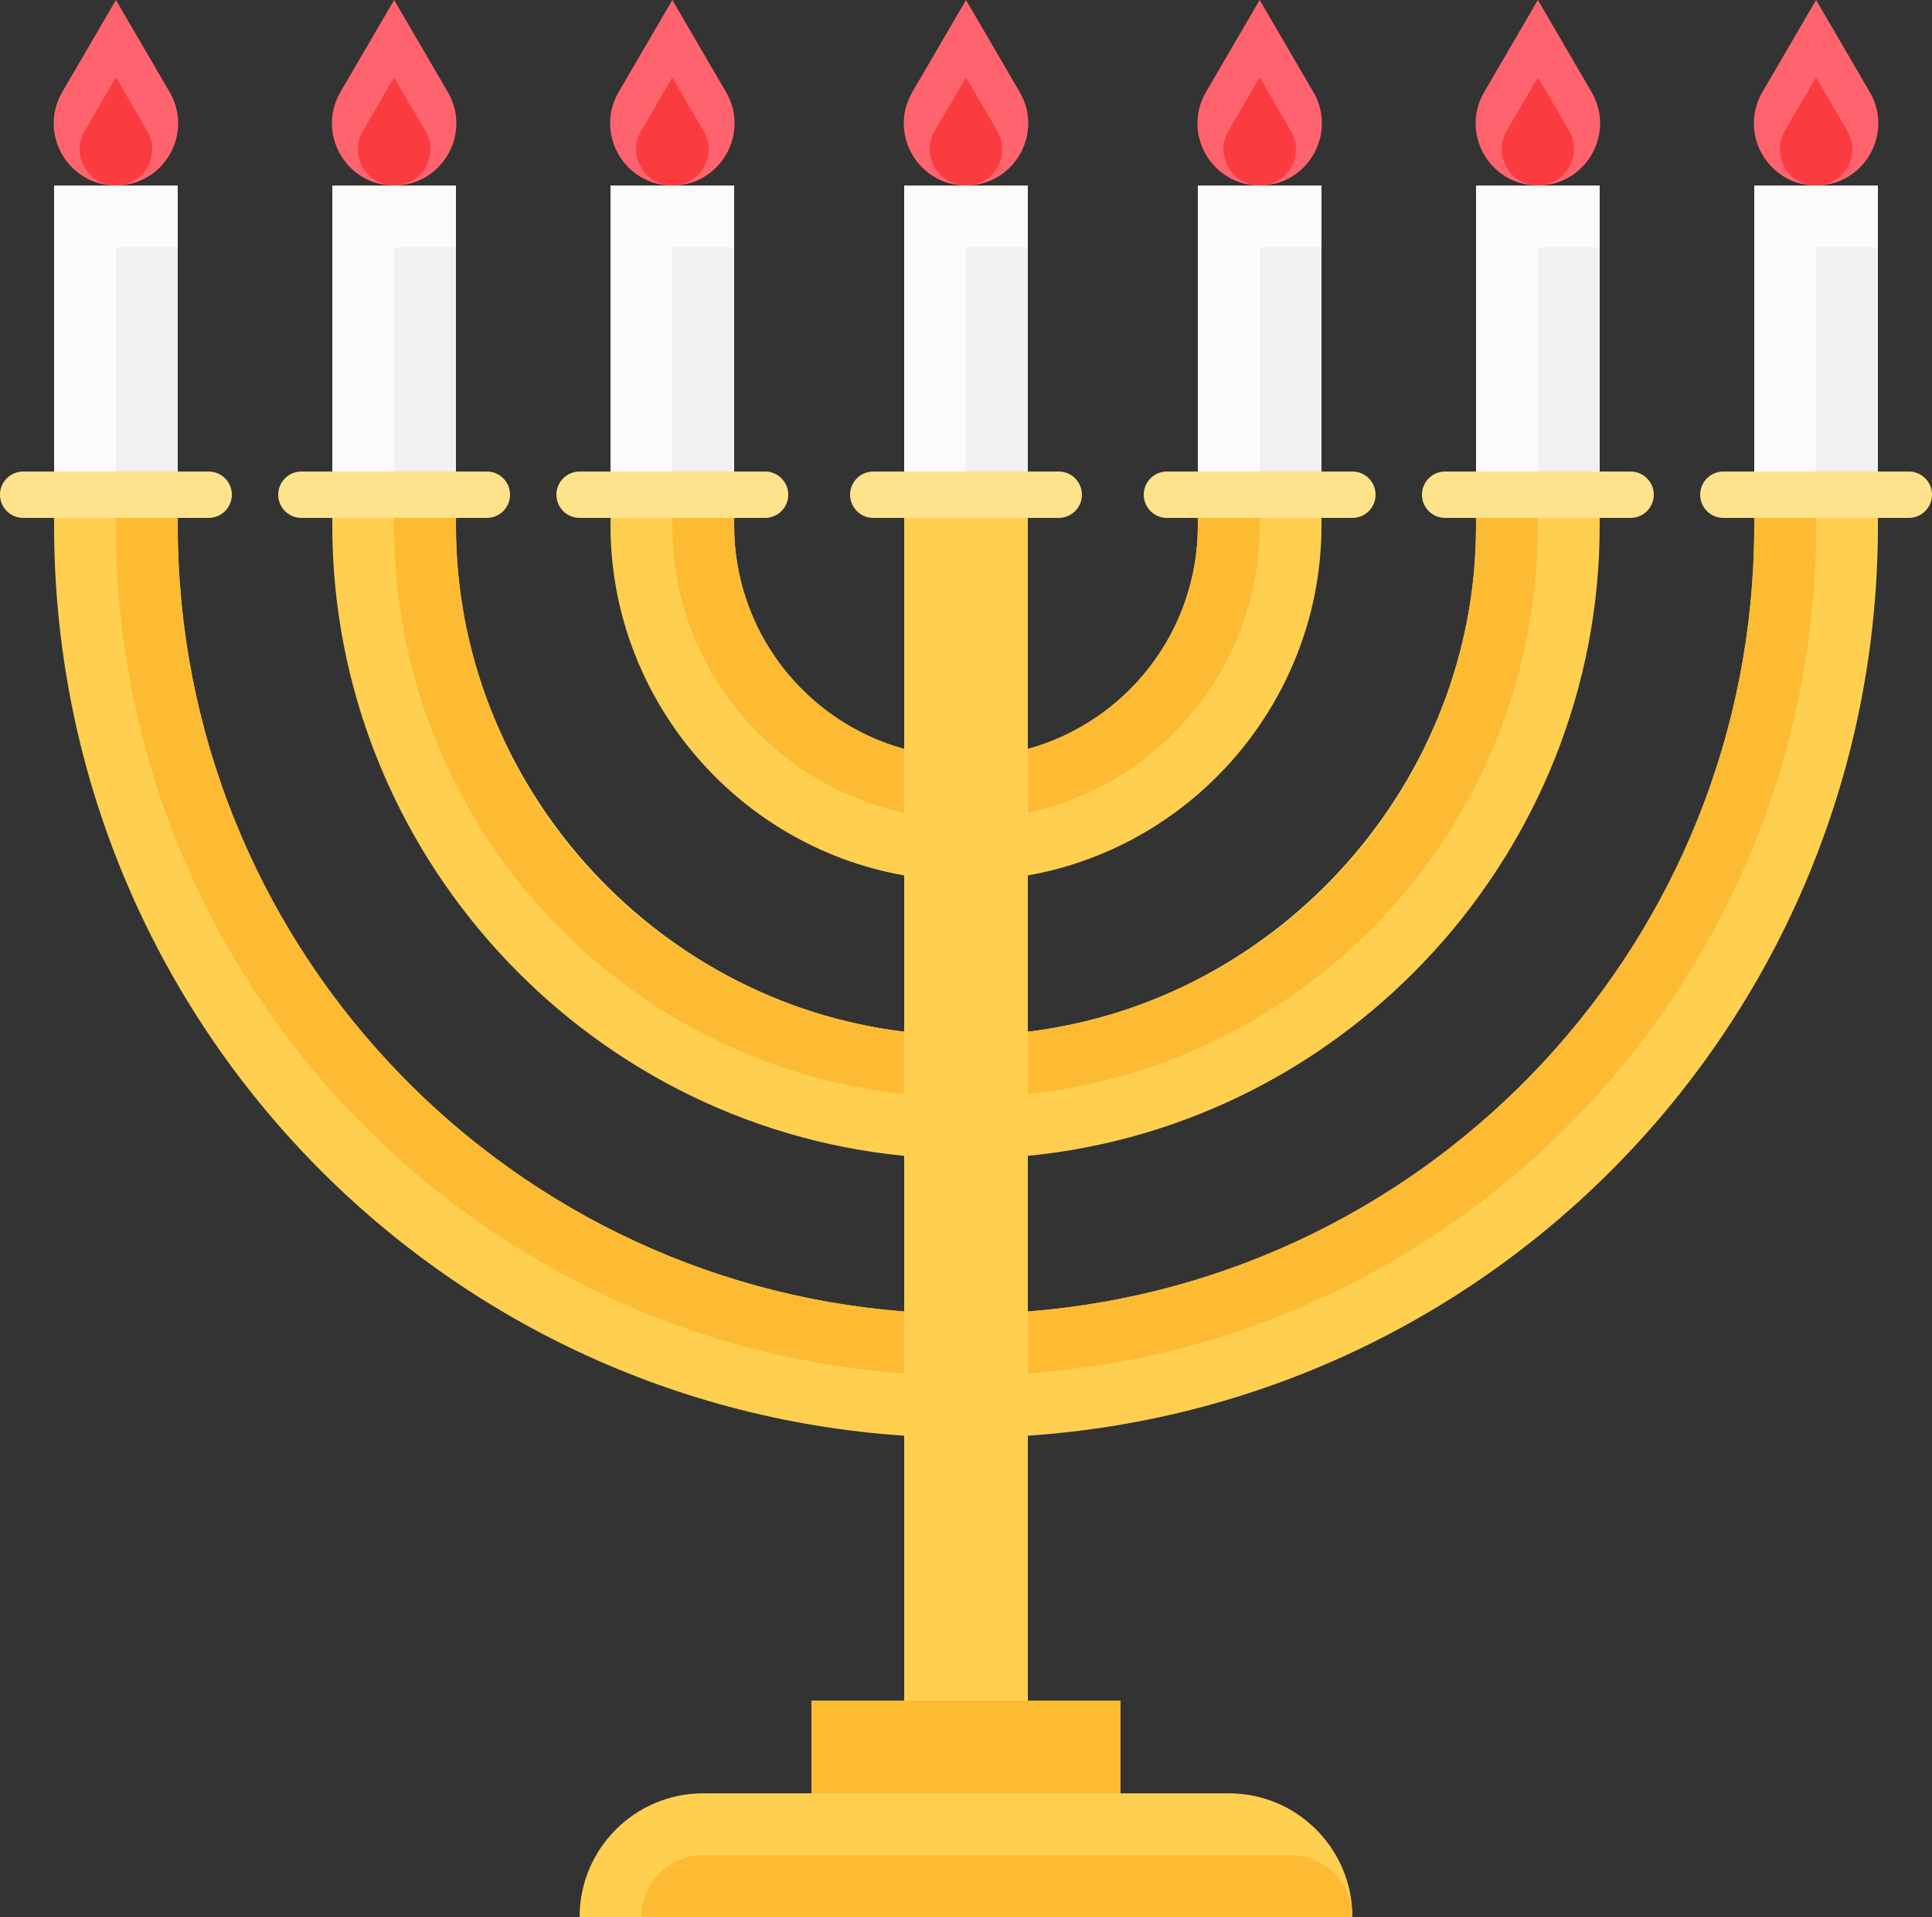<svg xmlns="http://www.w3.org/2000/svg" width="1080" height="1071.36" viewBox="0 0 1080 1071.36"><rect x="0" y="0" width="1080" height="1071.36" fill="#333333" stroke="none"/><g id="a"/><g id="b"><g id="c"><g id="d"><path d="M669.6 103.68h69.12v172.8H669.6z" fill="#fdfbfa"/><path d="M505.44 103.68h69.12v172.8H505.44z" fill="#fdfbfa"/><path d="M825.12 103.68h69.12v172.8H825.12z" fill="#fdfbfa"/><path d="M980.64 103.68h69.12v172.8H980.64z" fill="#fdfbfa"/><path d="M30.24 103.68h69.12v172.8H30.24z" fill="#fdfbfa"/><path d="M185.76 103.68h69.12v172.8H185.76z" fill="#fdfbfa"/><path d="M64.8 103.68h0c-26.81.0-43.51-29.08-30.01-52.24L64.8.0h0l30.01 51.44c13.51 23.16-3.2 52.24-30.01 52.24z" fill="#ff646e"/><path d="M64.8 103.68h0c-15.64.0-25.38-16.97-17.5-30.47L64.8 43.2h0l17.5 30.01c7.88 13.51-1.86 30.47-17.5 30.47z" fill="#fa3c41"/><path d="M220.32 103.68h0c-26.81.0-43.51-29.08-30.01-52.24L220.32.0h0l30.01 51.44c13.51 23.16-3.2 52.24-30.01 52.24z" fill="#ff646e"/><path d="M220.32 103.68h0c-15.64.0-25.38-16.97-17.5-30.47l17.5-30.01h0l17.5 30.01c7.88 13.51-1.86 30.47-17.5 30.47z" fill="#fa3c41"/><path d="M375.84 103.68h0c-26.81.0-43.51-29.08-30.01-52.24L375.84.0h0l30.01 51.44c13.51 23.16-3.2 52.24-30.01 52.24z" fill="#ff646e"/><path d="M375.84 103.68h0c-15.64.0-25.38-16.97-17.5-30.47l17.5-30.01h0l17.5 30.01c7.88 13.51-1.86 30.47-17.5 30.47z" fill="#fa3c41"/><path d="M341.28 103.68h69.12v172.8H341.28z" fill="#fdfbfa"/><path d="M704.16 138.24h34.56v138.24H704.16z" fill="#f2f0f0"/><path d="M540 138.24h34.56v138.24H540z" fill="#f2f0f0"/><path d="M859.68 138.24h34.56v138.24H859.68z" fill="#f2f0f0"/><path d="M1015.2 138.24h34.56v138.24H1015.2z" fill="#f2f0f0"/><path d="M64.8 138.24h34.56v138.24H64.8z" fill="#f2f0f0"/><path d="M220.32 138.24h34.56v138.24H220.32z" fill="#f2f0f0"/><path d="M375.84 138.24h34.56v138.24H375.84z" fill="#f2f0f0"/><path d="M505.44 950.4V802.37C238.32 784.43 30.24 562.6 30.24 293.76v-17.28H99.36v17.28c0 230.28 177.63 421.47 406.08 439.22v-87.01c-179.91-17.55-319.68-170.72-319.68-352.22v-17.28h69.12v17.28c0 143.18 109.32 265.61 250.56 282.86v-87.36c-94.11-16.6-164.16-99.34-164.16-195.5v-17.28h69.12v17.28c0 58.56 39.39 109.47 95.04 124.84V276.47h69.12v142.12c55.65-15.37 95.04-66.28 95.04-124.84v-17.28h69.12v17.28c0 96.15-70.05 178.89-164.16 195.5v87.36c141.24-17.25 250.56-139.67 250.56-282.86v-17.28h69.12v17.28c0 181.49-139.77 334.66-319.68 352.22v87.01c228.45-17.75 406.08-208.95 406.08-439.22v-17.28h69.12v17.28c0 268.84-208.08 490.67-475.2 508.61V950.4h-69.12z" fill="#ffcf50"/><g><path d="M410.4 293.76c0-5.87.53-11.61 1.28-17.28h-34.92c-.59 5.68-.92 11.44-.92 17.28.0 78.8 55.54 144.56 129.6 160.45v-35.65c-54.77-15.14-95.04-65.21-95.04-124.8z" fill="#fcbb32"/><path d="M704.16 293.76c0-5.84-.33-11.6-.92-17.28h-34.92c.76 5.67 1.28 11.41 1.28 17.28.0 59.59-40.27 109.65-95.04 124.8v35.65c74.06-15.88 129.6-81.65 129.6-160.45z" fill="#fcbb32"/><path d="M99.36 293.76c0-2.9.16-5.76.22-8.64H65.02c-.05 2.89-.22 5.74-.22 8.64.0 250.81 194.35 456.09 440.64 473.81v-34.65c-227.19-17.65-406.08-207.45-406.08-439.16z" fill="#fcbb32"/><path d="M1015.2 293.76c0-2.9-.17-5.75-.22-8.64h-34.56c.06 2.88.22 5.74.22 8.64.0 231.71-178.89 421.52-406.08 439.16v34.65c246.29-17.72 440.64-223 440.64-473.81z" fill="#fcbb32"/></g><g><path d="M505.44 576.58c-141.13-17.09-250.56-137.08-250.56-282.82.0-5.83.53-11.53.87-17.28h-34.56c-.31 5.76-.87 11.45-.87 17.28.0 164.87 124.83 300.5 285.12 317.74v-34.92z" fill="#fcbb32"/><path d="M858.81 276.48h-34.56c.35 5.75.87 11.45.87 17.28.0 145.75-109.43 265.73-250.56 282.82v34.92c160.29-17.24 285.12-152.88 285.12-317.74.0-5.83-.56-11.52-.87-17.28z" fill="#fcbb32"/></g><path d="M453.6 950.4h172.8v51.84H453.6z" fill="#fcbb32"/><path d="M686.88 1002.24H393.12c-38.17.0-69.12 30.95-69.12 69.12h432c0-38.17-30.95-69.12-69.12-69.12z" fill="#ffcf50"/><path d="M721.44 1036.8H393.12c-19.09.0-34.56 15.47-34.56 34.56H756c0-19.09-15.47-34.56-34.56-34.56z" fill="#fcbb32"/><path d="M591.84 263.52H488.16c-7.16.0-12.96 5.8-12.96 12.96s5.8 12.96 12.96 12.96h103.68c7.16.0 12.96-5.8 12.96-12.96s-5.8-12.96-12.96-12.96z" fill="#ffe28c"/><path d="M756 263.52h-103.68c-7.16.0-12.96 5.8-12.96 12.96s5.8 12.96 12.96 12.96H756c7.16.0 12.96-5.8 12.96-12.96s-5.8-12.96-12.96-12.96z" fill="#ffe28c"/><path d="M911.52 263.52h-103.68c-7.16.0-12.96 5.8-12.96 12.96s5.8 12.96 12.96 12.96h103.68c7.16.0 12.96-5.8 12.96-12.96s-5.8-12.96-12.96-12.96z" fill="#ffe28c"/><path d="M1067.04 263.52h-103.68c-7.16.0-12.96 5.8-12.96 12.96s5.8 12.96 12.96 12.96h103.68c7.16.0 12.96-5.8 12.96-12.96s-5.8-12.96-12.96-12.96z" fill="#ffe28c"/><path d="M116.64 263.52H12.96c-7.16.0-12.96 5.8-12.96 12.96s5.8 12.96 12.96 12.96H116.64c7.16.0 12.96-5.8 12.96-12.96s-5.8-12.96-12.96-12.96z" fill="#ffe28c"/><path d="M272.16 263.52h-103.68c-7.16.0-12.96 5.8-12.96 12.96s5.8 12.96 12.96 12.96h103.68c7.16.0 12.96-5.8 12.96-12.96s-5.8-12.96-12.96-12.96z" fill="#ffe28c"/><path d="M427.68 263.52H324c-7.16.0-12.96 5.8-12.96 12.96s5.8 12.96 12.96 12.96h103.68c7.16.0 12.96-5.8 12.96-12.96s-5.8-12.96-12.96-12.96z" fill="#ffe28c"/><path d="M540 103.68h0c-26.81.0-43.51-29.08-30.01-52.24L540 0h0l30.01 51.44c13.51 23.16-3.2 52.24-30.01 52.24z" fill="#ff646e"/><path d="M540 103.68h0c-15.64.0-25.38-16.97-17.5-30.47L540 43.2h0l17.5 30.01c7.88 13.51-1.86 30.47-17.5 30.47z" fill="#fa3c41"/><path d="M704.16 103.68h0c-26.81.0-43.51-29.08-30.01-52.24L704.16.0h0l30.01 51.44c13.51 23.16-3.2 52.24-30.01 52.24z" fill="#ff646e"/><path d="M704.16 103.68h0c-15.64.0-25.38-16.97-17.5-30.47l17.5-30.01h0l17.5 30.01c7.88 13.51-1.86 30.47-17.5 30.47z" fill="#fa3c41"/><path d="M859.68 103.68h0c-26.81.0-43.51-29.08-30.01-52.24L859.68.0h0l30.01 51.44c13.51 23.16-3.2 52.24-30.01 52.24z" fill="#ff646e"/><path d="M859.68 103.68h0c-15.64.0-25.38-16.97-17.5-30.47l17.5-30.01h0l17.5 30.01c7.88 13.51-1.86 30.47-17.5 30.47z" fill="#fa3c41"/><path d="M1015.2 103.68h0c-26.81.0-43.51-29.08-30.01-52.24L1015.2.0h0l30.01 51.44c13.51 23.16-3.2 52.24-30.01 52.24z" fill="#ff646e"/><path d="M1015.2 103.68h0c-15.64.0-25.38-16.97-17.5-30.47l17.5-30.01h0l17.5 30.01c7.88 13.51-1.86 30.47-17.5 30.47z" fill="#fa3c41"/></g></g></g></svg>